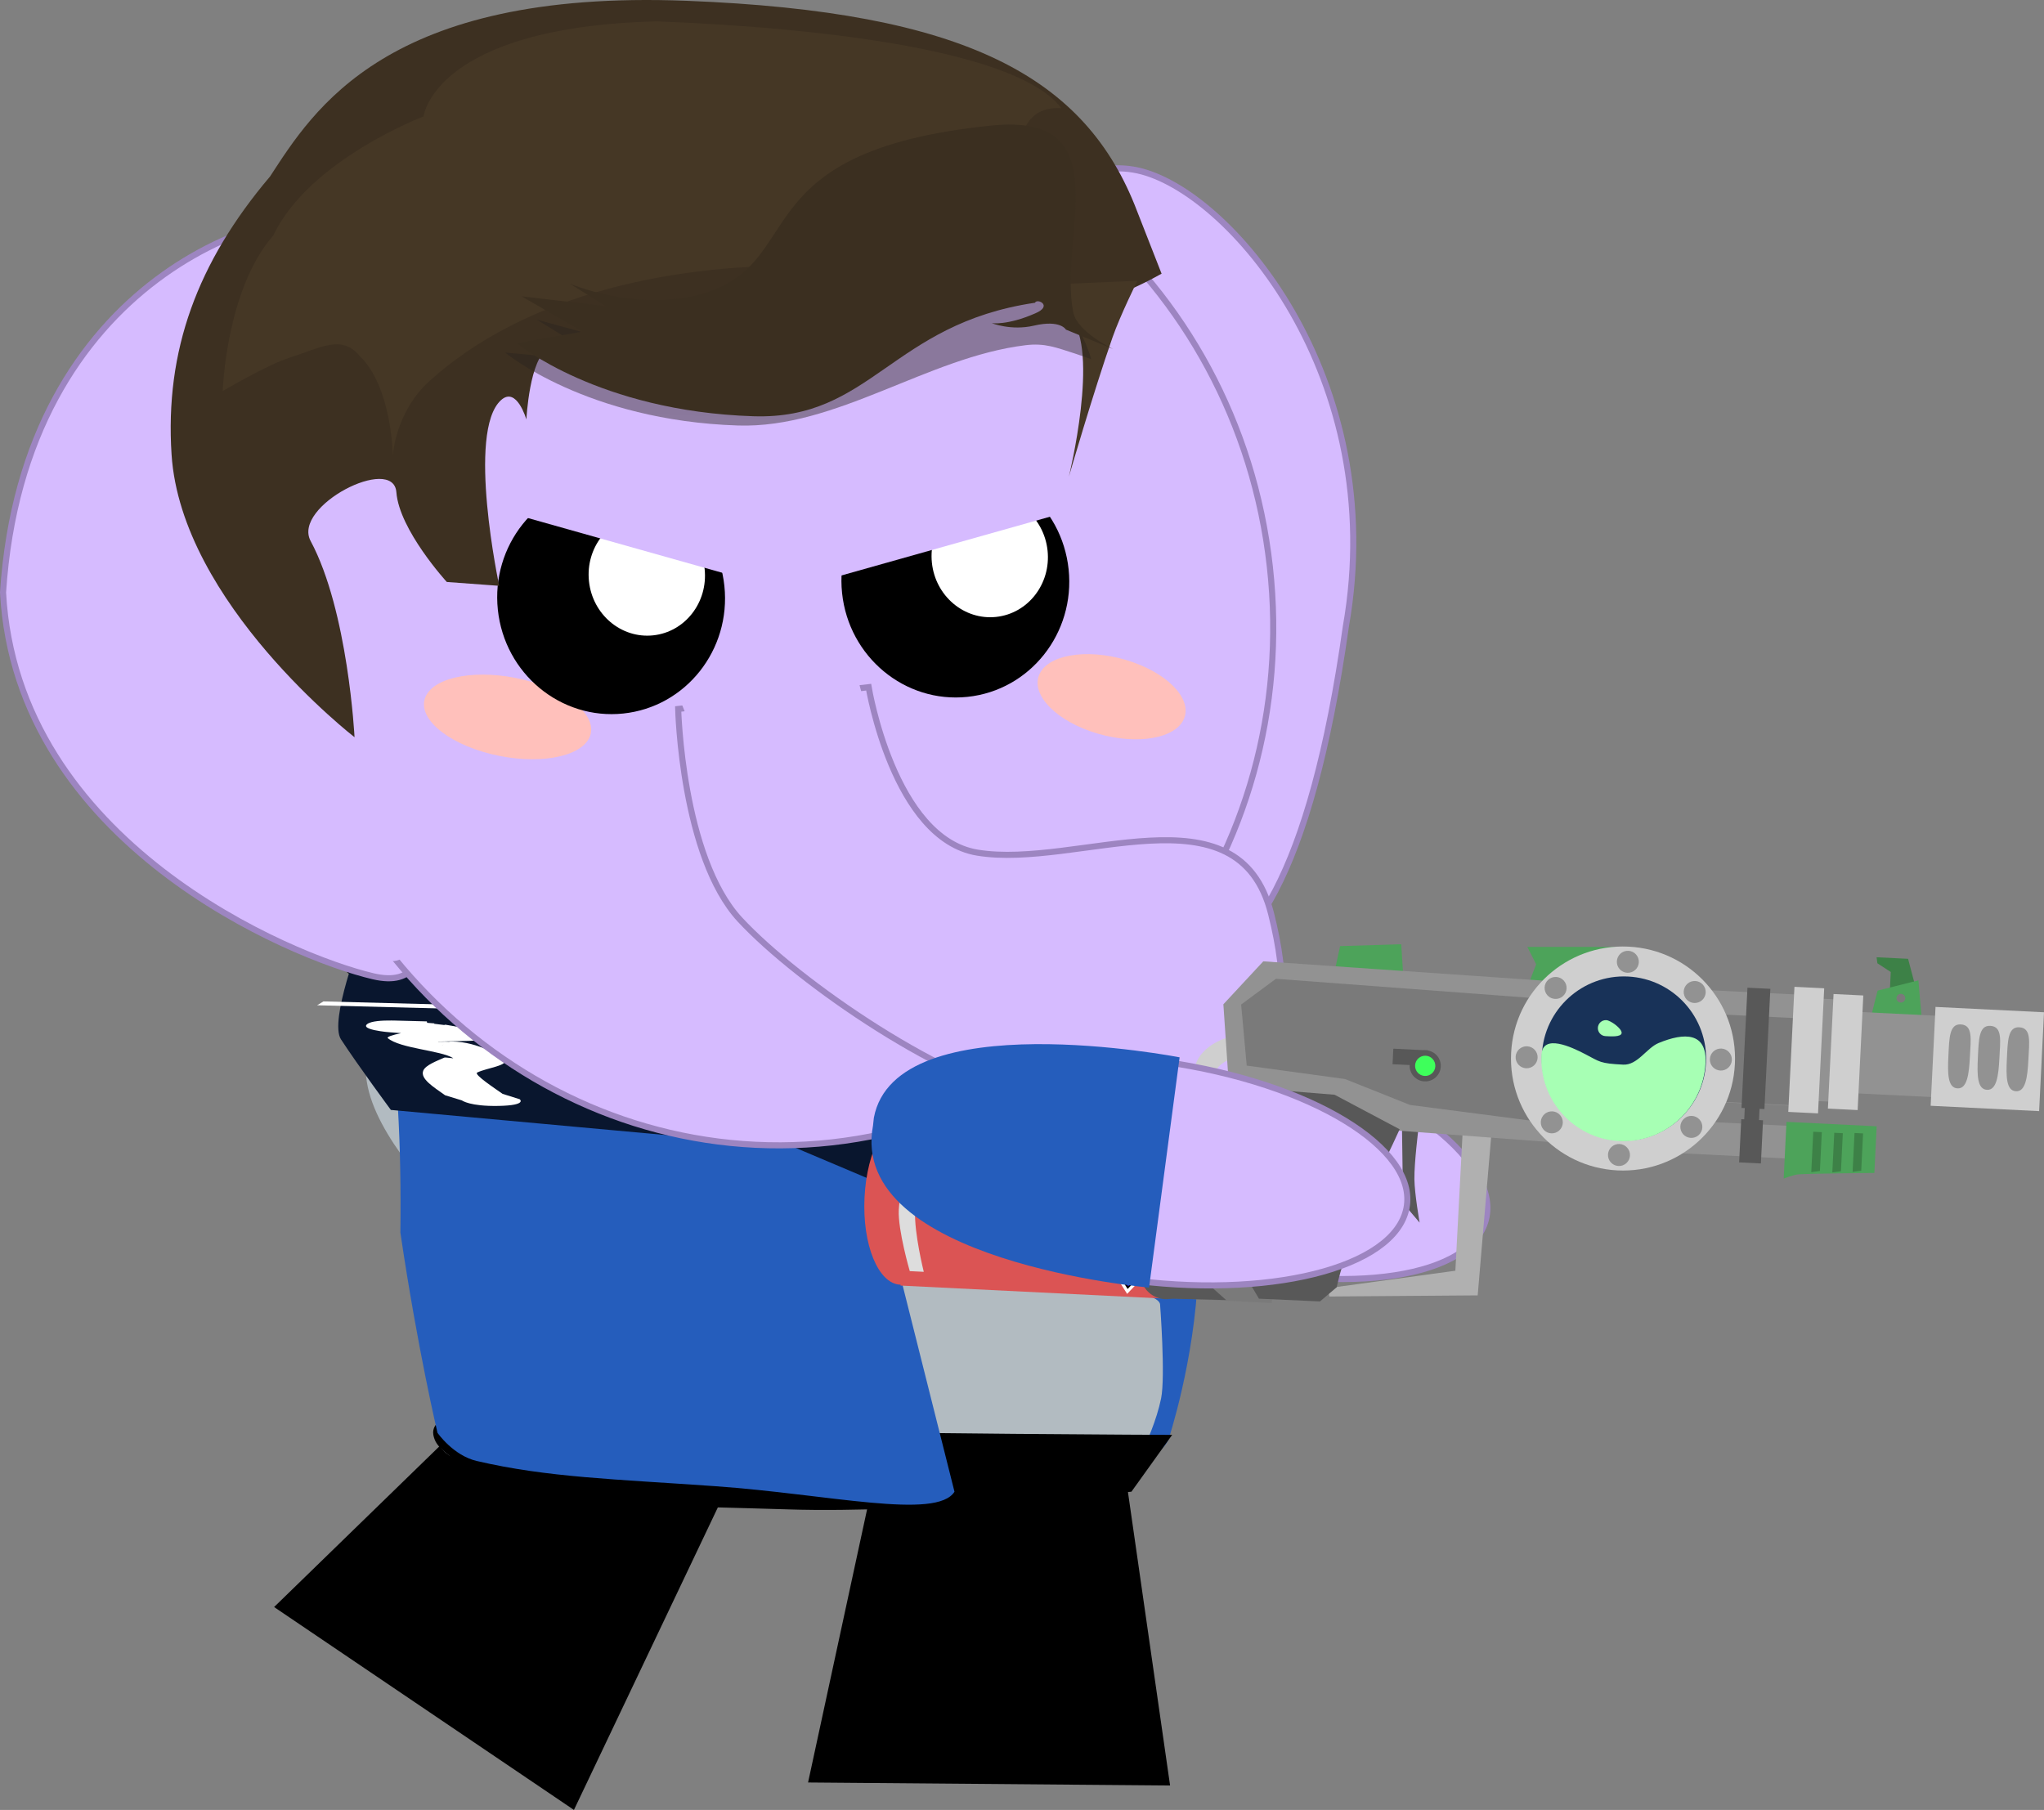 <svg xmlns="http://www.w3.org/2000/svg" xmlns:xlink="http://www.w3.org/1999/xlink" version="1.1" width="336.243" height="297.764" viewBox="0,0,336.243,297.764"><rect x="0" y="0" width="336.243" height="297.764" fill="#808080" stroke="none"/><defs><linearGradient x1="397.877" y1="-3000.601" x2="117.228" y2="2699.361" gradientUnits="userSpaceOnUse" id="color-1"><stop offset="0" stop-color="#2a221e"/><stop offset="1" stop-color="#2a221e" stop-opacity="0"/></linearGradient></defs><g><g data-paper-data="{&quot;isPaintingLayer&quot;:true}" fill-rule="nonzero" stroke-linejoin="miter" stroke-miterlimit="10" stroke-dasharray="" stroke-dashoffset="0" style="mix-blend-mode: normal"><g data-paper-data="{&quot;index&quot;:null}" stroke-linecap="butt"><path d="M 194.442 206.361 C 171.39 199.548 156.183 186.553 160.474 177.336 C 164.766 168.118 186.932 166.169 209.984 172.981 C 233.035 179.794 248.243 192.789 243.951 202.006 C 239.659 211.224 217.493 213.173 194.442 206.361 Z " data-paper-data="{&quot;origRot&quot;:0,&quot;index&quot;:null}" fill="#d6bbff" stroke="#9d85c1" stroke-width="1"/><path d="M258.574,314.386c5.906,-18.443 49.768,-5.177 49.768,-5.177l-9.661,36.965c0,0 -47.051,-10.103 -40.107,-31.788z" data-paper-data="{&quot;origRot&quot;:0,&quot;index&quot;:null}" fill="#255dbc" stroke="none" stroke-width="0" transform="matrix(1,0,0,1,-98.024,-137.291)"/></g><g data-paper-data="{&quot;index&quot;:null}" stroke-linecap="butt"><path d="M 133.547 292.754 L 146.02 235.03 L 183.592 235.343 L 191.904 293.24 Z " data-paper-data="{&quot;origPos&quot;:null}" fill="#000000" stroke="#000000" stroke-width="1"/><g data-paper-data="{&quot;origPos&quot;:null}" font-family="sans-serif" font-weight="normal" font-size="12" text-anchor="start"/></g><g data-paper-data="{&quot;index&quot;:null}" stroke-linecap="butt"><path d="M 45.88 264.316 L 88.221 223.146 L 119.338 244.205 L 94.212 297.024 Z " data-paper-data="{&quot;origPos&quot;:null}" fill="#000000" stroke="#000000" stroke-width="1"/><g data-paper-data="{&quot;origPos&quot;:null}" font-family="sans-serif" font-weight="normal" font-size="12" text-anchor="start"/></g><g stroke-linecap="butt"><g data-paper-data="{&quot;index&quot;:null}"><path d="M255.75,292.953c0.493,0.79 3.174,1.539 6.691,2.249c0.771,0.764 1.778,1.322 1.778,1.322l0.583,0.189c0.032,0.026 0.064,0.051 0.097,0.077c-0.338,1.603 0.152,3.231 0.918,4.913c-41.777,2.004 -99.388,-2.553 -108.29,-3.688c-8.991,-1.146 8.268,-6.63 9.736,-9.09c1.468,-2.461 -0.304,-3.129 15.677,-4.612c15.981,-1.483 11.324,-0.025 28.046,0.554c16.722,0.58 31.818,1.843 36.201,2.635c4.382,0.792 6.239,1.73 8.562,5.451z" data-paper-data="{&quot;origPos&quot;:null}" fill="#000000" stroke-width="0" stroke="none" transform="matrix(1,0,0,1,-98.024,-137.291)"/><g data-paper-data="{&quot;origPos&quot;:null}"><path d="M258.459,302.204c-35.629,2.35 -85.182,-1.84 -93.888,-3.083c-8.705,-1.243 7.054,-6.672 8.3,-9.14c1.247,-2.468 -3.876,-2.734 9.583,-4.102c13.458,-1.368 13.051,-0.169 27.5,0.332c14.449,0.501 26.158,1.577 30.495,2.4c4.138,0.786 5.75,1.569 6.932,2.948c0.669,0.781 0.915,1.225 1.341,2.012c0.868,1.604 9.467,2.996 16.069,4.249c-0.007,1.241 0.405,2.501 0.986,3.793c-1.939,0.199 -4.355,0.396 -7.317,0.591z" data-paper-data="{&quot;origPos&quot;:null}" fill="#09162e" stroke-width="0" stroke="none" transform="matrix(1,0,0,1,-98.024,-137.291)"/><g data-paper-data="{&quot;origPos&quot;:null}" font-family="sans-serif" font-weight="normal" font-size="12" text-anchor="start"/></g></g><g data-paper-data="{&quot;index&quot;:null}"><path d="M295.101,346.721c-0.535,14.385 -4.867,27.431 -4.867,27.431c-1.99,4.385 -14.821,8.194 -25.485,7.074c-9.045,-0.95 -22.287,-4.337 -22.287,-4.337c0,0 1.512,-23.21 1.07,-41.142c-0.258,-10.47 -10.718,-19.194 -11.097,-29.668c-0.201,-5.554 12.629,-7.569 28.197,-8.812c4.71,1.792 9.131,3.629 13.682,5.445c5.134,2.049 11.666,4.789 19.19,7.53c0.74,0.875 1.204,1.821 1.242,2.875c0,0 0.811,21.356 0.355,33.605z" data-paper-data="{&quot;origPos&quot;:null}" fill="#255dbc" stroke="#000000" stroke-width="0" transform="matrix(1,0,0,1,-98.024,-137.291)"/><path d="M238.059,324.716c0,0 -3.615,-6.297 -4.963,-10.294c-0.959,-2.845 -0.949,-7.237 -0.949,-7.237l58.878,2.32c0,0 6.208,3.363 6.8,5.398c1.109,3.812 1.88,6.198 -0.587,9.802c-3.428,5.007 -1.426,12.919 -1.426,12.919l-10.276,-7.263z" data-paper-data="{&quot;origPos&quot;:null}" fill="#09162e" stroke="none" stroke-width="0" transform="matrix(1,0,0,1,-98.024,-137.291)"/><path d="M251.412,308.378l-2.619,-9.885c0,0 5.759,-0.879 11.28,-1.438c4.92,1.859 9.51,3.769 14.24,5.657c4.968,1.983 11.244,4.612 18.462,7.263c0.125,0.168 0.182,0.262 0.182,0.262z" data-paper-data="{&quot;origPos&quot;:null}" fill="#09162e" stroke="none" stroke-width="0" transform="matrix(1,0,0,1,-98.024,-137.291)"/><path d="M 150.058 185.716 C 147.312 185.833 146.628 184.906 146.628 184.906 L 145.088 184.133 C 144.09 182.891 142.88 181.636 143.263 180.384 C 143.527 179.522 144.631 178.885 145.395 178.349 C 145.508 178.27 146.311 178.504 146.226 178.413 C 145.12 177.238 141.299 176.997 140.238 175.417 C 140.11 175.225 140.721 174.917 141.547 174.631 L 140.575 174.52 C 140.214 174.482 139.877 174.422 139.58 174.345 C 138.862 174.174 138.044 173.859 138.366 173.351 C 138.38 173.328 138.396 173.306 138.415 173.284 C 138.816 172.788 139.923 172.694 140.758 172.699 C 140.867 172.698 140.977 172.7 141.089 172.703 L 144.107 172.8 L 144.121 173.019 L 144.811 173.098 L 144.768 173.157 C 145.079 173.211 145.389 173.27 145.715 173.338 L 145.832 173.289 L 148.871 174.122 C 149.583 174.314 150.056 174.602 150.076 174.91 C 150.103 175.353 149.186 175.693 147.931 175.746 L 144.986 175.895 C 144.763 175.96 145.691 175.855 145.991 175.905 C 146.068 175.88 146.166 175.865 146.296 175.865 C 148.77 175.863 150.907 178.231 151.055 178.531 C 151.53 179.495 149.31 179.877 148.361 180.61 C 147.987 180.898 149.96 183.125 150.55 183.859 L 152.121 184.671 C 152.121 184.671 152.805 185.598 150.058 185.716 Z M 145.353 176.411 C 145.397 176.396 145.435 176.379 145.468 176.359 C 145.305 176.428 145.21 176.459 145.353 176.411 Z " data-paper-data="{&quot;origPos&quot;:null}" fill="#ffffff" stroke="none" stroke-width="0.5"/><path d="M231.892,307.72l0.64,-0.598l57.546,1.848c0.57,0.215 1.146,0.431 1.729,0.648l0.002,0.027z" data-paper-data="{&quot;origPos&quot;:null}" fill="#ffffff" stroke="none" stroke-width="0" transform="matrix(1,0,0,1,-98.024,-137.291)"/><path d="M290.061,309.205l0.495,-0.055c0.904,0.34 1.825,0.682 2.761,1.024l3.814,2.871l0.754,2.068l-2.469,-1.877z" data-paper-data="{&quot;origPos&quot;:null,&quot;origRot&quot;:0}" fill="#ffffff" stroke="none" stroke-width="0" transform="matrix(1,0,0,1,-98.024,-137.291)"/></g><g><path d="M177.618,357.963c16.079,-7.398 -20.958,-28.375 -19.379,-46.014c0.769,-8.59 0.81,-14.289 23.335,-17.721c22.525,-3.431 62.921,2.509 62.921,2.509c0,0 15.301,4.152 22.92,6.74c7.959,2.703 16.996,6.817 16.996,6.817c0,0 3.805,8.634 4.616,11.306c0.589,1.941 -0.823,3.805 -0.823,3.805l-2.928,12.333c0,0 3.259,9.916 1.802,18.209c0,0 -1.552,5.726 -43.437,5.118c-50.898,-0.739 -66.025,-3.103 -66.025,-3.103z" data-paper-data="{&quot;origPos&quot;:null}" fill="#b2bbc1" stroke-width="0" stroke="none" transform="matrix(1,0,0,1,-98.024,-137.291)"/><path d="M233.616,382.846c-30.493,-0.979 -63.167,-0.993 -63.669,-9.028c-0.502,-8.035 16.713,-24.589 47.206,-23.61c0,0 70.032,-4.378 71.7,1.605c0,0 0.916,11.948 0.17,15.563c-1.452,7.034 -6.469,15.035 -6.469,15.035z" data-paper-data="{&quot;origPos&quot;:null}" fill="#b2bbc1" stroke-width="0" stroke="none" transform="matrix(1,0,0,1,-98.024,-137.291)"/><path d="M227.641,385.61c-17.475,-0.561 -28.902,-0.367 -43.714,-3.27c-5.934,-1.163 -8.57,-2.186 -10.269,-3.981c-2.1,-2.219 -3.94,-2.774 -4.348,-5.01c-0.409,-2.236 2.829,-3.302 2.829,-3.302c0,0 26.495,1.917 45.189,2.407c28.518,0.746 73.52,0.899 73.52,0.899l-6.701,9.349c0,0 -34.395,3.619 -56.504,2.909z" data-paper-data="{&quot;origPos&quot;:null}" fill="#000000" stroke-width="0" stroke="none" transform="matrix(1,0,0,1,-98.024,-137.291)"/></g><g data-paper-data="{&quot;index&quot;:null,&quot;origRot&quot;:0}"><path d="M255.04,382.706c-2.951,4.676 -20.707,0.409 -39.35,-0.909c-16.479,-1.165 -27.587,-1.427 -39.242,-4.149c-3.885,-0.907 -6.456,-4.636 -6.456,-4.636c0,0 -3.272,-13.721 -6.103,-32.939c0.185,-14.545 -0.5,-27.499 -2.363,-38.727c-0.863,-5.196 -1.847,-8.003 20.292,-9.249c13.651,5.374 36.986,9.44 64.859,11.615c3.181,1.446 -0.835,3.554 -0.521,5.441c0,0 -1.434,21.831 -0.816,34.95z" data-paper-data="{&quot;origPos&quot;:null}" fill="#255dbc" stroke="#000000" stroke-width="0" transform="matrix(1,0,0,1,-98.024,-137.291)"/><path d="M162.324,319.894c0,0 -5.411,-7.317 -8.21,-11.614c-1.993,-3.059 3.349,-16.772 3.349,-16.772l78.112,12.147c0,0 11.165,3.673 12.427,5.859c2.364,4.097 3.977,6.662 0.108,10.495c-5.376,5.327 -0.989,13.826 -0.989,13.826l-18.675,-7.896z" fill="#09162e" stroke="none" stroke-width="0" transform="matrix(1,0,0,1,-98.024,-137.291)"/><path d="M184.156,303.596l-5.917,-11.737c0,0 44.233,5.453 75.305,7.905c1.981,1.075 2.951,6.285 2.951,6.285z" data-paper-data="{&quot;origPos&quot;:null}" fill="#09162e" stroke="none" stroke-width="0" transform="matrix(1,0,0,1,-98.024,-137.291)"/><path d="M 75.985 181.036 L 73.222 180.191 C 71.347 178.85 69.101 177.491 69.623 176.154 C 69.982 175.234 71.825 174.563 73.09 173.997 C 73.277 173.913 74.699 174.173 74.541 174.075 C 72.485 172.804 65.823 172.503 63.801 170.798 C 63.555 170.591 64.581 170.268 65.982 169.97 L 64.281 169.841 C 63.65 169.796 63.059 169.728 62.535 169.643 C 61.268 169.451 59.812 169.105 60.313 168.564 C 60.334 168.54 60.359 168.516 60.389 168.493 C 61.029 167.966 62.94 167.877 64.39 167.892 C 64.578 167.892 64.77 167.895 64.965 167.9 L 70.216 168.038 L 70.266 168.273 L 71.472 168.364 L 71.405 168.428 C 71.95 168.489 72.495 168.556 73.07 168.631 L 73.267 168.58 L 78.638 169.507 C 79.898 169.721 80.752 170.034 80.821 170.364 C 80.92 170.839 79.366 171.193 77.194 171.237 L 72.097 171.363 C 71.718 171.43 73.318 171.328 73.843 171.386 C 73.975 171.359 74.143 171.344 74.368 171.346 C 78.664 171.371 82.647 173.932 82.937 174.255 C 83.872 175.293 80.063 175.678 78.499 176.453 C 77.883 176.757 81.566 179.165 82.674 179.958 L 85.495 180.845 C 85.495 180.845 86.788 181.846 82.034 181.942 C 77.279 182.037 75.985 181.036 75.985 181.036 Z M 72.794 171.921 C 72.868 171.905 72.933 171.887 72.988 171.866 C 72.713 171.938 72.552 171.971 72.794 171.921 Z " data-paper-data="{&quot;origPos&quot;:null}" fill="#ffffff" stroke="none" stroke-width="0.5"/><path d="M150.191,302.674l1.043,-0.634l103.061,2.696l0.139,0.665z" data-paper-data="{&quot;origPos&quot;:null}" fill="#ffffff" stroke="none" stroke-width="0" transform="matrix(1,0,0,1,-98.024,-137.291)"/><path d="M251.348,304.911l2.955,-0.186l9.761,4.379l1.548,2.225l-4.502,-2.038z" data-paper-data="{&quot;origPos&quot;:null,&quot;origRot&quot;:0}" fill="#ffffff" stroke="none" stroke-width="0" transform="matrix(1,0,0,1,-98.024,-137.291)"/></g></g><g stroke-linecap="butt"><g><g data-paper-data="{&quot;index&quot;:null}"><path d="M 221.4 103.05 C 209.654 186.378 180.523 156.492 165.454 153.269 C 150.384 150.046 142.457 103.27 148.627 74.423 C 154.797 45.575 172.015 24.803 187.085 28.026 C 202.154 31.249 228.597 62.06 221.4 103.05 Z " data-paper-data="{&quot;origRot&quot;:0,&quot;origPos&quot;:null,&quot;index&quot;:null}" fill="#d6bbff" stroke="#9d85c1" stroke-width="1"/><path d="M 0.5 97.468 C 3.893 45.657 45.14 32.595 58.77 35.796 C 72.399 38.998 79.503 85.76 73.879 114.616 C 68.255 143.472 75.016 163.813 61.386 160.612 C 47.757 157.411 2.698 138.601 0.5 97.468 Z " data-paper-data="{&quot;origRot&quot;:0,&quot;origPos&quot;:null}" fill="#d6bbff" stroke="#9d85c1" stroke-width="1"/><path d="M 45.669 111.369 C 40.394 64.055 72.654 21.625 117.726 16.599 C 162.797 11.573 203.612 45.855 208.887 93.17 C 214.163 140.484 181.902 182.914 136.831 187.94 C 91.759 192.965 50.945 158.684 45.669 111.369 Z " data-paper-data="{&quot;origPos&quot;:null,&quot;origRot&quot;:0}" fill="#d6bbff" stroke="#9d85c1" stroke-width="1"/><path d="M 171.195 110.534 C 173.113 107.391 179.891 106.675 186.335 108.933 C 192.778 111.192 196.447 115.57 194.529 118.712 C 192.611 121.854 185.833 122.571 179.389 120.312 C 172.946 118.054 169.277 113.676 171.195 110.534 Z " data-paper-data="{&quot;origPos&quot;:null,&quot;origRot&quot;:0}" fill="#ffc0bb" stroke="none" stroke-width="1"/><path d="M 40.199 107.734 C 40.44 88.501 57.145 42.767 65.73 42.888 C 74.315 43.01 71.53 88.939 71.288 108.172 C 71.047 127.406 73.023 158.244 64.438 158.123 C 55.853 158.002 39.957 126.967 40.199 107.734 Z " data-paper-data="{&quot;origRot&quot;:0,&quot;origPos&quot;:null}" fill="#d6bbff" stroke="none" stroke-width="1"/><g data-paper-data="{&quot;origPos&quot;:null,&quot;origRot&quot;:0}"><path d="M 209.11 150.37 C 214.467 171.802 209.374 186.35 170.929 180.887 C 156.285 178.807 131.27 161.624 121.71 151.277 C 112.15 140.931 111.562 116.637 111.562 116.637 L 142.896 113.054 C 142.896 113.054 146.986 137.999 160.776 140.273 C 177.279 142.995 203.752 128.938 209.11 150.37 Z " data-paper-data="{&quot;origPos&quot;:null,&quot;origRot&quot;:0}" stroke="#9d85c1" stroke-width="1" fill="#d6bbff"/><path d="M 119.809 135 L 110.98 112.903 L 140.789 110.49 L 146.618 131.984 Z " data-paper-data="{&quot;origRot&quot;:0,&quot;origPos&quot;:null}" stroke="none" stroke-width="1" fill="#d6bbff"/></g><path d="M 70.342 114.025 C 72.56 110.849 80.249 110.031 87.514 112.198 C 94.779 114.365 98.87 118.696 96.651 121.871 C 94.432 125.047 86.744 125.865 79.479 123.698 C 72.213 121.531 68.123 117.2 70.341 114.025 Z " data-paper-data="{&quot;origPos&quot;:null,&quot;origRot&quot;:0}" fill="#ffc0bb" stroke="none" stroke-width="1"/></g><path d="M 64.049 69.368 C 59.532 78.549 52.557 95.75 52.384 105.594 C 52.284 111.254 58.602 140.064 41.983 140.171 C 34.909 140.216 31.576 135.209 31.293 129.617 C 29.963 103.365 36.261 92.263 41.836 69.508 C 42.807 65.546 47.859 48.676 53.239 49.013 C 54.633 48.326 56.201 47.935 57.86 47.925 C 63.726 47.887 68.512 52.612 68.55 58.479 C 70.188 60.189 65.17 67.089 64.049 69.368 Z " fill="#d6bbff" stroke="none" stroke-width="0.5"/></g><g data-paper-data="{&quot;index&quot;:null}" font-family="sans-serif" font-weight="normal" font-size="12" text-anchor="start"/></g><g stroke-linecap="butt"><path d="M 138.525 97.574 C 137.421 87.065 144.868 77.669 155.159 76.588 C 165.449 75.507 174.686 83.151 175.79 93.66 C 176.893 104.169 169.446 113.565 159.156 114.646 C 148.865 115.727 139.629 108.083 138.525 97.574 Z " data-paper-data="{&quot;origPos&quot;:null,&quot;origRot&quot;:0}" fill="#000000" stroke-width="1" stroke="none"/><path d="M 153.3 92.584 C 152.725 87.11 156.518 82.225 161.773 81.673 C 167.028 81.121 171.754 85.111 172.328 90.585 C 172.903 96.058 169.11 100.943 163.855 101.495 C 158.6 102.047 153.875 98.057 153.3 92.584 Z " data-paper-data="{&quot;origRot&quot;:0}" fill="#ffffff" stroke-width="1" stroke="none"/><g><path d="M 98.532 79.329 C 108.822 78.249 118.059 85.892 119.163 96.401 C 120.266 106.911 112.819 116.306 102.529 117.387 C 92.239 118.468 83.002 110.825 81.898 100.315 C 80.794 89.806 88.241 80.41 98.532 79.329 Z " data-paper-data="{&quot;origPos&quot;:null,&quot;origRot&quot;:0}" fill="#000000" stroke-width="1" stroke="none"/><path d="M 96.886 95.615 C 96.311 90.142 100.105 85.257 105.36 84.705 C 110.615 84.153 115.34 88.143 115.915 93.617 C 116.49 99.09 112.696 103.975 107.442 104.527 C 102.187 105.079 97.461 101.089 96.886 95.615 Z " data-paper-data="{&quot;origRot&quot;:0}" fill="#ffffff" stroke-width="1" stroke="none"/></g></g><g><g data-paper-data="{&quot;index&quot;:null}"><path d="M281.341,350.382l0.36,-7.291l13.246,-3.386l2.772,1.427l3.485,1.779l6.4,1.458l-0.36,7.291z" fill="#7a7a7a" stroke="none" stroke-width="0" stroke-linecap="butt" transform="matrix(1,0,0,1,-98.024,-137.291)"/><path d="M 203.225 172.142 C 203.225 172.142 197.525 173.303 198.163 177.659 C 198.805 182.048 205.784 189.64 205.476 191.902 C 204.885 196.241 199.606 198.7 199.606 198.7 " fill="none" stroke="#cfcfcf" stroke-width="3.5" stroke-linecap="round"/><g stroke-linecap="butt"><path d="M349.171,299.997l1.551,-4.073l-1.441,-2.846l15.465,-0.006l-4.349,6.285z" data-paper-data="{&quot;index&quot;:null}" fill="#4da35a" stroke-width="0" stroke="none" transform="matrix(1,0,0,1,-98.024,-137.291)"/><path d="M317.728,296.368l0.746,-3.425l10.056,-0.312l0.326,5.094z" fill="#4da35a" stroke-width="0" stroke="none" transform="matrix(1,0,0,1,-98.024,-137.291)"/><g><path d="M408.883,300.797l0.177,-3.598l-2.202,-1.433l-0.131,-0.99l5.181,0.256l1.58,5.993z" fill="#3d8147" stroke-width="0" stroke="none" transform="matrix(1,0,0,1,-98.024,-137.291)"/><path d="M405.813,304.541l1.076,-4.275l6.719,-1.688l0.551,6.375z" fill="#4da35a" stroke-width="0" stroke="none" transform="matrix(1,0,0,1,-98.024,-137.291)"/><path d="M410.004,301.478c0.02,-0.397 0.358,-0.704 0.755,-0.684c0.397,0.02 0.704,0.358 0.684,0.755c-0.02,0.397 -0.358,0.704 -0.755,0.684c-0.397,-0.02 -0.704,-0.358 -0.684,-0.755z" fill="#7a7a7a" stroke-width="0" stroke="none" transform="matrix(1,0,0,1,-98.024,-137.291)"/></g><path d="M374.466,327.022l0.265,-5.373l18.164,0.896l-0.265,5.373z" fill="#929292" stroke-width="0" stroke="none" transform="matrix(1,0,0,1,-98.024,-137.291)"/><path d="M376.174,318.386l0.902,-18.292l17.013,0.839l-0.902,18.292z" fill="#929292" stroke-width="0" stroke="none" transform="matrix(1,0,0,1,-98.024,-137.291)"/><path d="M328.829,335.221l-0.171,-12.126l2.696,-0.059c0,0 -0.694,5.586 -0.659,8.242c0.032,2.462 0.861,7.155 0.861,7.155z" fill="#585858" stroke-width="0" stroke="none" transform="matrix(1,0,0,1,-98.024,-137.291)"/><path d="M316.405,349.227l21.03,-2.88l1.295,-24.678l4.797,0.237l-2.419,28.496l-24.385,0.187z" fill="#b0b0b0" stroke-width="0" stroke="none" transform="matrix(1,0,0,1,-98.024,-137.291)"/><path d="M308.313,316.942l-8.283,-3.267l-0.758,-11.16l6.565,-7.067l54.858,3.782l-1.038,26.453l-31.823,-2.397l-13.714,-4.633z" fill="#929292" stroke-width="0" stroke="none" transform="matrix(1,0,0,1,-98.024,-137.291)"/><path d="M303.112,312.602l-0.915,-10.047l5.717,-4.235l43.965,3.293l-0.939,20.189l-20.965,-2.728l-10.686,-4.263z" fill="#7a7a7a" stroke-width="0" stroke="none" transform="matrix(1,0,0,1,-98.024,-137.291)"/><path d="M301.441,344.673c0,0 -0.288,-1.732 0.41,-2.799c0.481,-0.735 1.097,-1.697 2.252,-3.153c2.39,-3.011 5.767,-6.936 5.767,-6.936c0,0 5.869,-6.038 5.336,-9.99c-0.532,-3.952 -6.891,-2.808 -6.891,-2.808l-0.521,-2.38l9.778,0.789l10.699,5.679c0,0 -1.861,4.111 -3.055,6.38c-1.29,2.452 -4.421,7.827 -4.421,7.827c0,0 -0.797,5.258 -1.474,6.957c-0.863,2.167 -1.4,4.823 -1.4,4.823l-2.755,2.338l-10.042,-0.454z" fill="#585858" stroke-width="NaN" stroke="none" transform="matrix(1,0,0,1,-98.024,-137.291)"/><path d="M378.271,318.42l0.707,-14.339l14.862,0.733l-0.707,14.339z" fill="#7a7a7a" stroke-width="0" stroke="none" transform="matrix(1,0,0,1,-98.024,-137.291)"/><path d="M329.917,312.514c0.07,-1.413 1.272,-2.502 2.685,-2.432c1.413,0.07 2.502,1.272 2.432,2.685c-0.07,1.413 -1.272,2.502 -2.685,2.432c-1.413,-0.07 -2.502,-1.272 -2.432,-2.685z" fill="#585858" stroke-width="0" stroke="none" transform="matrix(1,0,0,1,-98.024,-137.291)"/><path d="M327.102,312.375l0.126,-2.558l5.756,0.284l-0.126,2.558z" fill="#585858" stroke-width="0" stroke="none" transform="matrix(1,0,0,1,-98.024,-137.291)"/><path d="M330.812,312.558c0.045,-0.918 0.827,-1.626 1.745,-1.581c0.918,0.045 1.626,0.827 1.581,1.745c-0.045,0.918 -0.827,1.626 -1.745,1.581c-0.918,-0.045 -1.626,-0.827 -1.581,-1.745z" fill="#3eff5b" stroke-width="0" stroke="none" transform="matrix(1,0,0,1,-98.024,-137.291)"/><g><path d="M391.443,331.193l0.461,-9.338l14.839,0.732l-0.379,7.675c0,0 -10.143,0.081 -12.456,0.225c-0.82,0.051 -2.465,0.706 -2.465,0.706z" fill="#4da35a" stroke-width="0" stroke="none" transform="matrix(1,0,0,1,-98.024,-137.291)"/><path d="M402.782,330.085l0.315,-6.396l1.407,0.069l-0.303,6.14z" fill="#3d8147" stroke-width="0" stroke="none" transform="matrix(1,0,0,1,-98.024,-137.291)"/><path d="M399.444,330.177l0.322,-6.524l1.407,0.069l-0.309,6.263z" fill="#3d8147" stroke-width="0" stroke="none" transform="matrix(1,0,0,1,-98.024,-137.291)"/><path d="M395.983,330.135l0.328,-6.652l1.407,0.069l-0.315,6.386z" fill="#3d8147" stroke-width="0" stroke="none" transform="matrix(1,0,0,1,-98.024,-137.291)"/></g><path d="M384.114,328.524l0.35,-7.105l3.582,0.177l-0.35,7.105z" fill="#585858" stroke-width="0" stroke="none" transform="matrix(1,0,0,1,-98.024,-137.291)"/><path d="M384.912,322.28l0.164,-3.326l2.43,0.12l-0.164,3.326z" fill="#585858" stroke-width="0" stroke="none" transform="matrix(1,0,0,1,-98.024,-137.291)"/><path d="M384.509,319.567l0.976,-19.781l3.768,0.186l-0.976,19.781z" fill="#585858" stroke-width="0" stroke="none" transform="matrix(1,0,0,1,-98.024,-137.291)"/><g><path d="M346.607,310.528c0.501,-10.165 9.149,-17.999 19.314,-17.498c10.165,0.501 17.999,9.149 17.498,19.314c-0.501,10.165 -9.149,17.999 -19.314,17.498c-10.165,-0.501 -17.999,-9.149 -17.498,-19.314z" fill="#cfcfcf" stroke-width="0" stroke="none" transform="matrix(1,0,0,1,-98.024,-137.291)"/><path d="M351.669,310.778c0.368,-7.455 6.709,-13.2 14.163,-12.832c7.455,0.368 13.2,6.709 12.832,14.163c-0.368,7.455 -6.709,13.2 -14.163,12.832c-7.455,-0.368 -13.2,-6.709 -12.832,-14.163z" fill="#183258" stroke-width="0" stroke="none" transform="matrix(1,0,0,1,-98.024,-137.291)"/><path d="M351.592,310.856c0.177,-3.589 4.983,-1.294 7.216,-0.133c2.405,1.25 2.371,1.529 6.236,1.719c2.36,0.116 3.846,-2.739 5.822,-3.555c4.263,-1.76 7.973,-1.794 7.721,3.3c-0.368,7.455 -6.709,13.2 -14.163,12.832c-7.455,-0.368 -13.2,-6.709 -12.832,-14.163z" fill="#a7ffb4" stroke-width="0" stroke="none" transform="matrix(1,0,0,1,-98.024,-137.291)"/><path d="M360.876,306.373c0.036,-0.726 0.654,-1.286 1.38,-1.25c0.726,0.036 2.569,1.376 2.533,2.102c-0.036,0.726 -1.936,0.564 -2.662,0.528c-0.726,-0.036 -1.286,-0.654 -1.25,-1.38z" fill="#a7ffb4" stroke-width="0" stroke="none" transform="matrix(1,0,0,1,-98.024,-137.291)"/><g><path d="M347.348,311.143c0.049,-0.999 0.899,-1.768 1.897,-1.719c0.999,0.049 1.768,0.899 1.719,1.897c-0.049,0.999 -0.899,1.768 -1.897,1.719c-0.999,-0.049 -1.768,-0.899 -1.719,-1.897z" stroke-width="0" fill="#929292" stroke="none" transform="matrix(1,0,0,1,-98.024,-137.291)"/><path d="M364,295.435c0.049,-0.999 0.899,-1.768 1.897,-1.719c0.999,0.049 1.768,0.899 1.719,1.897c-0.049,0.999 -0.899,1.768 -1.897,1.719c-0.999,-0.049 -1.768,-0.899 -1.719,-1.897z" stroke-width="0" fill="#929292" stroke="none" transform="matrix(1,0,0,1,-98.024,-137.291)"/><path d="M362.542,327.22c0.049,-0.999 0.899,-1.768 1.897,-1.719c0.999,0.049 1.768,0.899 1.719,1.897c-0.049,0.999 -0.899,1.768 -1.897,1.719c-0.999,-0.049 -1.768,-0.899 -1.719,-1.897z" stroke-width="0" fill="#929292" stroke="none" transform="matrix(1,0,0,1,-98.024,-137.291)"/><path d="M379.303,311.517c0.049,-0.999 0.899,-1.768 1.897,-1.719c0.999,0.049 1.768,0.899 1.719,1.897c-0.049,0.999 -0.899,1.768 -1.897,1.719c-0.999,-0.049 -1.768,-0.899 -1.719,-1.897z" stroke-width="0" fill="#929292" stroke="none" transform="matrix(1,0,0,1,-98.024,-137.291)"/></g><g><path d="M352.709,298.484c0.741,-0.671 1.886,-0.615 2.557,0.126c0.671,0.741 0.615,1.886 -0.126,2.557c-0.741,0.671 -1.886,0.615 -2.557,-0.126c-0.671,-0.741 -0.615,-1.886 0.126,-2.557z" stroke-width="0" fill="#929292" stroke="none" transform="matrix(1,0,0,1,-98.024,-137.291)"/><path d="M375.591,299.151c0.741,-0.671 1.886,-0.615 2.557,0.126c0.671,0.741 0.615,1.886 -0.126,2.557c-0.741,0.671 -1.886,0.615 -2.557,-0.126c-0.671,-0.741 -0.615,-1.886 0.126,-2.557z" stroke-width="0" fill="#929292" stroke="none" transform="matrix(1,0,0,1,-98.024,-137.291)"/><path d="M352.085,320.596c0.741,-0.671 1.886,-0.615 2.557,0.126c0.671,0.741 0.615,1.886 -0.126,2.557c-0.741,0.671 -1.886,0.615 -2.557,-0.126c-0.671,-0.741 -0.615,-1.886 0.126,-2.557z" stroke-width="0" fill="#929292" stroke="none" transform="matrix(1,0,0,1,-98.024,-137.291)"/><path d="M375.04,321.344c0.741,-0.671 1.886,-0.615 2.557,0.126c0.671,0.741 0.615,1.886 -0.126,2.557c-0.741,0.671 -1.886,0.615 -2.557,-0.126c-0.671,-0.741 -0.615,-1.886 0.126,-2.557z" stroke-width="0" fill="#929292" stroke="none" transform="matrix(1,0,0,1,-98.024,-137.291)"/></g></g><path d="M396.33,318.403l0.831,-16.837l2.734,0.135l-0.831,16.837z" fill="#929292" stroke-width="0" stroke="none" transform="matrix(1,0,0,1,-98.024,-137.291)"/><path d="M392.201,320.219l1.015,-20.579l4.893,0.241l-1.015,20.579z" fill="#cfcfcf" stroke-width="0" stroke="none" transform="matrix(1,0,0,1,-98.024,-137.291)"/><path d="M402.74,317.132l0.66,-13.383l13.383,0.66l-0.66,13.383z" fill="#929292" stroke-width="0" stroke="none" transform="matrix(1,0,0,1,-98.024,-137.291)"/><path d="M398.719,319.675l0.93,-18.852l4.893,0.241l-0.93,18.852z" fill="#cfcfcf" stroke-width="0" stroke="none" transform="matrix(1,0,0,1,-98.024,-137.291)"/><path d="M415.621,319.21l0.802,-16.262l17.845,0.88l-0.802,16.262z" fill="#cfcfcf" stroke-width="0" stroke="none" transform="matrix(1,0,0,1,-98.024,-137.291)"/><path d="M422.076,311.172c-0.143,2.907 -0.476,5.252 -2.028,5.176c-1.634,-0.081 -1.652,-2.444 -1.508,-5.35c0.143,-2.907 0.147,-5.269 2.028,-5.176c2.045,0.101 1.652,2.444 1.508,5.35z" fill="#929292" stroke-width="0" stroke="none" transform="matrix(1,0,0,1,-98.024,-137.291)"/><path d="M426.928,311.411c-0.143,2.907 -0.476,5.252 -2.028,5.176c-1.634,-0.081 -1.652,-2.444 -1.508,-5.35c0.143,-2.907 0.147,-5.269 2.028,-5.176c2.045,0.101 1.652,2.444 1.508,5.35z" fill="#929292" stroke-width="0" stroke="none" transform="matrix(1,0,0,1,-98.024,-137.291)"/><path d="M431.697,311.646c-0.143,2.907 -0.476,5.252 -2.028,5.176c-1.634,-0.081 -1.652,-2.444 -1.508,-5.35c0.143,-2.907 0.147,-5.269 2.028,-5.176c2.045,0.101 1.652,2.444 1.508,5.35z" fill="#929292" stroke-width="0" stroke="none" transform="matrix(1,0,0,1,-98.024,-137.291)"/></g><g stroke-linecap="butt"><path d="M246.162,348.791l1.398,-28.35l42.741,2.108l-1.398,28.35z" stroke-width="0" fill="#db5454" stroke="none" transform="matrix(1,0,0,1,-98.024,-137.291)"/><path d="M296.509,337.065c-0.382,7.749 -3.624,13.886 -7.24,13.708c-3.616,-0.178 -6.238,-6.605 -5.856,-14.354c0.382,-7.749 3.624,-13.886 7.24,-13.708c3.616,0.178 6.238,6.605 5.856,14.354z" stroke-width="0" fill="#db5454" stroke="none" transform="matrix(1,0,0,1,-98.024,-137.291)"/><path d="M253.337,334.936c-0.382,7.749 -3.624,13.886 -7.24,13.708c-3.616,-0.178 -6.238,-6.605 -5.856,-14.354c0.382,-7.749 3.624,-13.886 7.24,-13.708c3.616,0.178 6.238,6.605 5.856,14.354z" stroke-width="0" fill="#db5454" stroke="none" transform="matrix(1,0,0,1,-98.024,-137.291)"/></g><g stroke-linecap="butt"><path d="M 185.457 212.465 L 179.215 202.61 L 187.256 194.159 L 193.498 204.014 Z " fill="#000000" stroke="#ffffff" stroke-width="0.5"/><path d="M280.631,344.212l-2.668,-4.212l3.437,-3.612l2.668,4.212z" fill="#ff2121" stroke="none" stroke-width="0" transform="matrix(1,0,0,1,-98.024,-137.291)"/><path d="M283.601,348.901l-2.668,-4.212l3.437,-3.612l2.668,4.212z" fill="#3a21ff" stroke="none" stroke-width="0" transform="matrix(1,0,0,1,-98.024,-137.291)"/><path d="M284.458,340.191l-2.668,-4.212l3.437,-3.612l2.668,4.212z" fill="#ffeb21" stroke="none" stroke-width="0" transform="matrix(1,0,0,1,-98.024,-137.291)"/><path d="M287.442,344.733l-2.567,-4.053l3.307,-3.476l2.567,4.053z" fill="#ffffff" stroke="none" stroke-width="0" transform="matrix(1,0,0,1,-98.024,-137.291)"/></g><path d="M293.336,341.164l0.464,-9.402l4.413,0.218l-0.464,9.402z" fill="#b0b0b0" stroke="none" stroke-width="0" stroke-linecap="butt" transform="matrix(1,0,0,1,-98.024,-137.291)"/><path d="M285.643,346.613c0.114,-2.321 2.089,-4.109 4.409,-3.995c2.321,0.114 4.109,2.089 3.995,4.409c-0.114,2.321 -2.089,4.109 -4.409,3.995c-2.321,-0.114 -4.109,-2.089 -3.995,-4.409z" fill="#585858" stroke="none" stroke-width="0" stroke-linecap="butt" transform="matrix(1,0,0,1,-98.024,-137.291)"/><path d="M290.277,350.938l0.176,-3.569l5.296,0.261l3.98,3.543z" fill="#585858" stroke="none" stroke-width="0" stroke-linecap="butt" transform="matrix(1,0,0,1,-98.024,-137.291)"/></g><path d="M247.684,346.414c0,0 -1.974,-6.766 -1.81,-10.091c0.194,-3.929 2.899,-11.975 2.899,-11.975l2.303,0.114c0,0 -2.333,8.3 -2.515,11.994c-0.181,3.662 1.427,10.072 1.427,10.072z" data-paper-data="{&quot;index&quot;:null}" fill="#dddddd" stroke="none" stroke-width="NaN" stroke-linecap="butt" transform="matrix(1,0,0,1,-98.024,-137.291)"/></g><g data-paper-data="{&quot;index&quot;:null}" stroke-linecap="butt"><path d="M 182.543 210.087 C 158.827 206.171 142.133 195.152 145.254 185.475 C 148.376 175.798 170.132 171.129 193.848 175.045 C 217.564 178.962 234.259 189.981 231.137 199.657 C 228.015 209.334 206.259 214.004 182.543 210.087 Z " data-paper-data="{&quot;origRot&quot;:0,&quot;index&quot;:null}" fill="#d6bbff" stroke="#9d85c1" stroke-width="1"/><path d="M241.777,321.178c3.585,-19.03 50.296,-9.938 50.296,-9.938l-5.026,37.875c0,0 -49.625,-4.274 -45.409,-26.65z" data-paper-data="{&quot;origRot&quot;:0,&quot;index&quot;:null}" fill="#255dbc" stroke="none" stroke-width="0" transform="matrix(1,0,0,1,-98.024,-137.291)"/></g><path d="M177.568,220.46l5.603,-19.89l45.901,12.93l-5.603,19.89z" fill="#d6bbff" stroke="none" stroke-width="0" stroke-linecap="butt" transform="matrix(1,0,0,1,-98.024,-137.291)"/><path d="M230.559,233.621l-5.603,-19.89l45.901,-12.93l5.603,19.89z" data-paper-data="{&quot;index&quot;:null}" fill="#d6bbff" stroke="none" stroke-width="0" stroke-linecap="butt" transform="matrix(1,0,0,1,-98.024,-137.291)"/><g stroke-linecap="butt"><path d="M255.711,154.22c0.461,0.035 0.913,0.108 1.356,0.223c-0.227,0.237 -0.452,0.476 -0.674,0.717c-0.222,-0.318 -0.45,-0.631 -0.682,-0.94z" data-paper-data="{&quot;origPos&quot;:null}" fill="#453725" stroke-width="0" stroke="none" transform="matrix(1,0,0,1,-98.024,-137.291)"/><path d="M289.108,182.319c-8.444,4.679 -6.448,1.81 -12.325,8.578c-7.082,-10.588 1.422,-5.526 -17.212,-5.63c-31.231,-0.175 -57.639,3.199 -71.318,9.407c-3.125,1.418 -3.638,11.629 -3.638,11.629c0,0 -1.588,-5.521 -4.17,-3.185c-5.709,5.167 -0.299,30.552 -0.299,30.552l-8.62,-0.633c0,0 -7.821,-8.546 -8.297,-14.761c-0.479,-6.252 -17.187,2.272 -14.104,8.023c6.173,11.514 7.222,32.278 7.222,32.278c0,0 -28.505,-22.053 -30.099,-46.499c-1.114,-17.09 4.234,-31.626 16.199,-45.753c7.109,-10.871 19.099,-30.828 68.475,-28.904c45.981,1.792 65.746,12.499 74.159,34.617z" data-paper-data="{&quot;origPos&quot;:null}" fill="#3d3021" stroke-width="0" stroke="none" transform="matrix(1,0,0,1,-98.024,-137.291)"/><path d="M229.804,180.987c-23.178,-0.13 -46.108,5.4 -61.145,19.007c-5.582,5.052 -6.016,12.194 -6.016,12.194c0,0 -0.142,-11.223 -5.443,-16.32c-2.943,-3.613 -6.501,-1.325 -11.475,0.247c-3.75,1.185 -11.062,5.512 -11.062,5.512c0,0 0.515,-16.68 8.324,-25.605c5.917,-12.447 24.713,-19.573 24.713,-19.573c0,0 1.676,-14.694 38.368,-15.648c28.355,1.105 59.563,5.004 66.567,14.302c-13.927,-1.047 -3.204,29.057 -3.204,29.057l15.692,-0.681c0,0 -2.813,5.676 -4.089,9.325c-3.122,8.931 -7.18,22.911 -7.18,22.911c0,0 5.139,-20.878 0.232,-26.23c-9.865,-10.761 -27.755,-8.404 -44.283,-8.497z" data-paper-data="{&quot;origPos&quot;:null}" fill="#453725" stroke-width="0" stroke="none" transform="matrix(1,0,0,1,-98.024,-137.291)"/><g data-paper-data="{&quot;origPos&quot;:null}"><path d="M197.563,196.801l-11.24,-6.924l14.905,4.074l-2.239,-2.278c0,0 6.803,2.9 17.01,1.169c13.88,-2.353 33.433,-10.5 43.549,-11.122c13.944,-0.857 17.983,14.668 17.983,14.668c0,0 -1.605,-0.594 -2.655,-0.926c-3.073,-0.973 -4.923,-1.773 -8.173,-1.375c-16.135,1.972 -31.084,13.731 -47.291,13.206c-24.935,-0.808 -38.288,-11.999 -38.288,-11.999z" data-paper-data="{&quot;origPos&quot;:null}" fill="url(#color-1)" stroke-width="0" stroke="none" transform="matrix(1,0,0,1,-98.024,-137.291)"/><path d="M193.852,191.854l-10.015,-5.811l13.828,1.604l-5.907,-3.69c0,0 10.564,4.532 21.049,1.866c18.678,-4.751 6.299,-23.625 48.361,-27.882c21.35,-2.161 10.862,18.379 13.417,30.762c0.664,3.219 6.536,6.003 6.536,6.003l-7.749,-3.188c0,0 -0.911,-1.674 -5.266,-0.653c-3.742,0.877 -6.949,-0.411 -6.949,-0.411c0,0 2.584,0.401 7.148,-1.603c3.009,-1.259 0.327,-2.548 -0.029,-1.751c-23.652,3.494 -26.954,19.299 -46.33,18.671c-25.505,-0.827 -38.904,-12.015 -38.904,-12.015z" data-paper-data="{&quot;origPos&quot;:null}" fill="#3b2f20" stroke-width="0" stroke="none" transform="matrix(1,0,0,1,-98.024,-137.291)"/></g></g></g></g></svg>